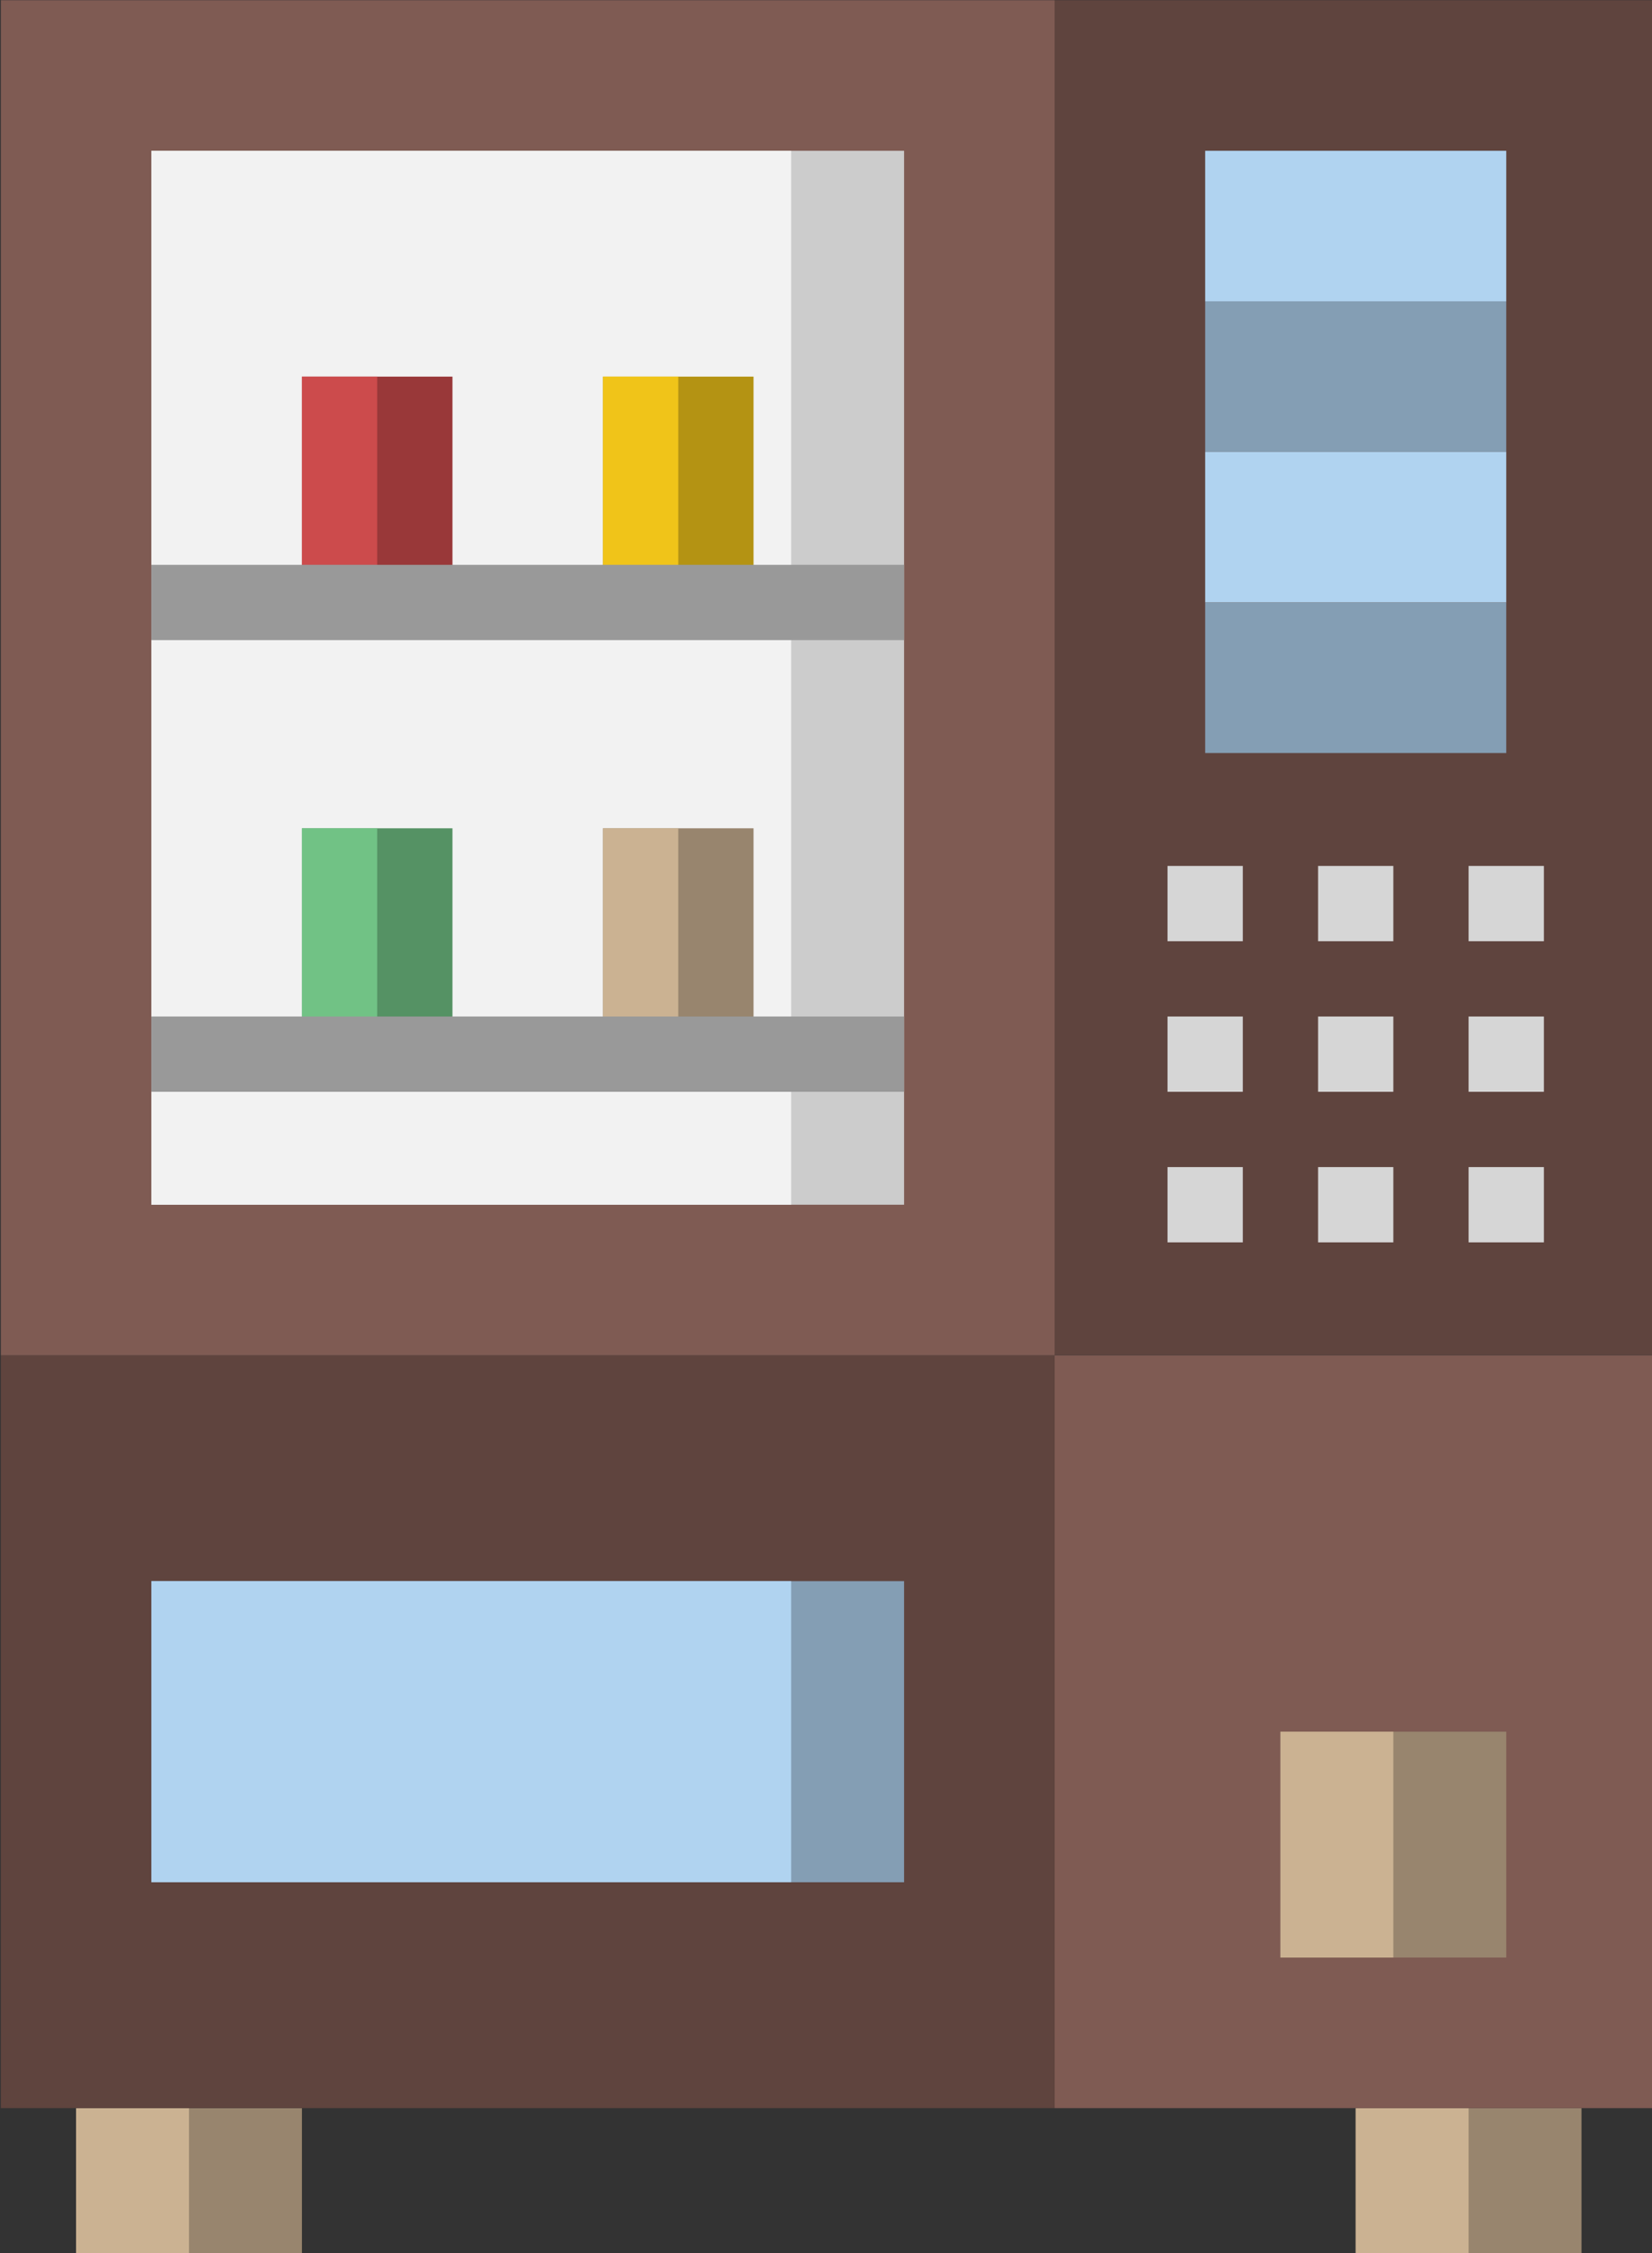 <?xml version="1.0" encoding="UTF-8" standalone="no"?>
<!-- Uploaded to: SVG Repo, www.svgrepo.com, Generator: SVG Repo Mixer Tools -->

<svg
   width="99.311"
   height="135.424"
   viewBox="0 0 7.945 10.834"
   version="1.1"
   id="svg2298"
   sodipodi:docname="beverages-food-svgrepo-com.svg"
   inkscape:version="1.2.2 (732a01da63, 2022-12-09)"
   xmlns:inkscape="http://www.inkscape.org/namespaces/inkscape"
   xmlns:sodipodi="http://sodipodi.sourceforge.net/DTD/sodipodi-0.dtd"
   xmlns="http://www.w3.org/2000/svg"
   xmlns:svg="http://www.w3.org/2000/svg">
  <rect x="0" y="0" width="7.945" height="10.834" fill="#333333" stroke="none"/>
  <sodipodi:namedview
     id="namedview2300"
     pagecolor="#ffffff"
     bordercolor="#000000"
     borderopacity="0.25"
     inkscape:showpageshadow="2"
     inkscape:pageopacity="0.0"
     inkscape:pagecheckerboard="0"
     inkscape:deskcolor="#d1d1d1"
     showgrid="false"
     inkscape:zoom="1.04625"
     inkscape:cx="274.31302"
     inkscape:cy="375.62724"
     inkscape:window-width="1920"
     inkscape:window-height="1017"
     inkscape:window-x="1912"
     inkscape:window-y="-8"
     inkscape:window-maximized="1"
     inkscape:current-layer="svg2298" />
  <defs
     id="defs2219">
    <style
       id="style2217">.cls-1{fill:#98856e;}.cls-2{fill:#cbb292;}.cls-3{fill:#5f443e;}.cls-4{fill:#849eb4;}.cls-5{fill:#b0d3f0;}.cls-6{fill:#7f5b53;}.cls-7{fill:#ccc;}.cls-8{fill:#f2f2f2;}.cls-9{fill:#993839;}.cls-10{fill:#cc4b4c;}.cls-11{fill:#b49313;}.cls-12{fill:#f0c419;}.cls-13{fill:#559264;}.cls-14{fill:#71c285;}.cls-15{fill:#d6d6d6;}.cls-16{fill:#999;}</style>
  </defs>
  <title
     id="title2221" />
  <g
     data-name="Layer 31"
     id="Layer_31"
     transform="matrix(0.181,0,0,0.181,-1.806,-0.361)">
    <polyline
       class="cls-1"
       points="46 58 46 62 52 62 52 58"
       id="polyline2223" />
    <rect
       class="cls-2"
       height="4"
       width="3"
       x="46"
       y="58"
       id="rect2225" />
    <polyline
       class="cls-1"
       points="12 58 12 62 18 62 18 58"
       id="polyline2227" />
    <rect
       class="cls-2"
       height="4"
       width="3"
       x="12"
       y="58"
       id="rect2229" />
    <rect
       class="cls-3"
       height="20"
       width="28"
       x="10"
       y="38"
       id="rect2231" />
    <rect
       class="cls-4"
       height="8"
       width="20"
       x="14"
       y="44"
       id="rect2233" />
    <rect
       class="cls-5"
       height="8"
       width="17"
       x="14"
       y="44"
       id="rect2235" />
    <rect
       class="cls-6"
       height="20"
       width="16"
       x="38"
       y="38"
       id="rect2237" />
    <rect
       class="cls-1"
       height="6"
       width="6"
       x="44"
       y="48"
       id="rect2239" />
    <rect
       class="cls-2"
       height="6"
       width="3"
       x="44"
       y="48"
       id="rect2241" />
    <rect
       class="cls-3"
       height="36"
       width="16"
       x="38"
       y="2"
       id="rect2243" />
    <rect
       class="cls-5"
       height="4"
       width="8"
       x="42"
       y="6"
       id="rect2245" />
    <rect
       class="cls-4"
       height="4"
       width="8"
       x="42"
       y="10"
       id="rect2247" />
    <rect
       class="cls-5"
       height="4"
       width="8"
       x="42"
       y="14"
       id="rect2249" />
    <rect
       class="cls-4"
       height="4"
       width="8"
       x="42"
       y="18"
       id="rect2251" />
    <rect
       class="cls-6"
       height="36"
       width="28"
       x="10"
       y="2"
       id="rect2253" />
    <rect
       class="cls-7"
       height="28"
       width="20"
       x="14"
       y="6"
       id="rect2255" />
    <rect
       class="cls-8"
       height="28"
       width="17"
       x="14"
       y="6"
       id="rect2257" />
    <rect
       class="cls-9"
       height="6"
       width="4"
       x="18"
       y="12"
       id="rect2259" />
    <rect
       class="cls-10"
       height="6"
       width="2"
       x="18"
       y="12"
       id="rect2261" />
    <rect
       class="cls-11"
       height="6"
       width="4"
       x="26"
       y="12"
       id="rect2263" />
    <rect
       class="cls-12"
       height="6"
       width="2"
       x="26"
       y="12"
       id="rect2265" />
    <rect
       class="cls-1"
       height="6"
       width="4"
       x="26"
       y="24"
       id="rect2267" />
    <rect
       class="cls-2"
       height="6"
       width="2"
       x="26"
       y="24"
       id="rect2269" />
    <rect
       class="cls-13"
       height="6"
       width="4"
       x="18"
       y="24"
       id="rect2271" />
    <rect
       class="cls-14"
       height="6"
       width="2"
       x="18"
       y="24"
       id="rect2273" />
    <rect
       class="cls-15"
       height="2"
       width="2"
       x="41"
       y="25"
       id="rect2275" />
    <rect
       class="cls-15"
       height="2"
       width="2"
       x="45"
       y="25"
       id="rect2277" />
    <rect
       class="cls-15"
       height="2"
       width="2"
       x="41"
       y="29"
       id="rect2279" />
    <rect
       class="cls-15"
       height="2"
       width="2"
       x="45"
       y="29"
       id="rect2281" />
    <rect
       class="cls-15"
       height="2"
       width="2"
       x="41"
       y="33"
       id="rect2283" />
    <rect
       class="cls-15"
       height="2"
       width="2"
       x="45"
       y="33"
       id="rect2285" />
    <rect
       class="cls-15"
       height="2"
       width="2"
       x="49"
       y="25"
       id="rect2287" />
    <rect
       class="cls-15"
       height="2"
       width="2"
       x="49"
       y="29"
       id="rect2289" />
    <rect
       class="cls-15"
       height="2"
       width="2"
       x="49"
       y="33"
       id="rect2291" />
    <rect
       class="cls-16"
       height="2"
       width="20"
       x="14"
       y="17"
       id="rect2293" />
    <rect
       class="cls-16"
       height="2"
       width="20"
       x="14"
       y="29"
       id="rect2295" />
  </g>
</svg>
